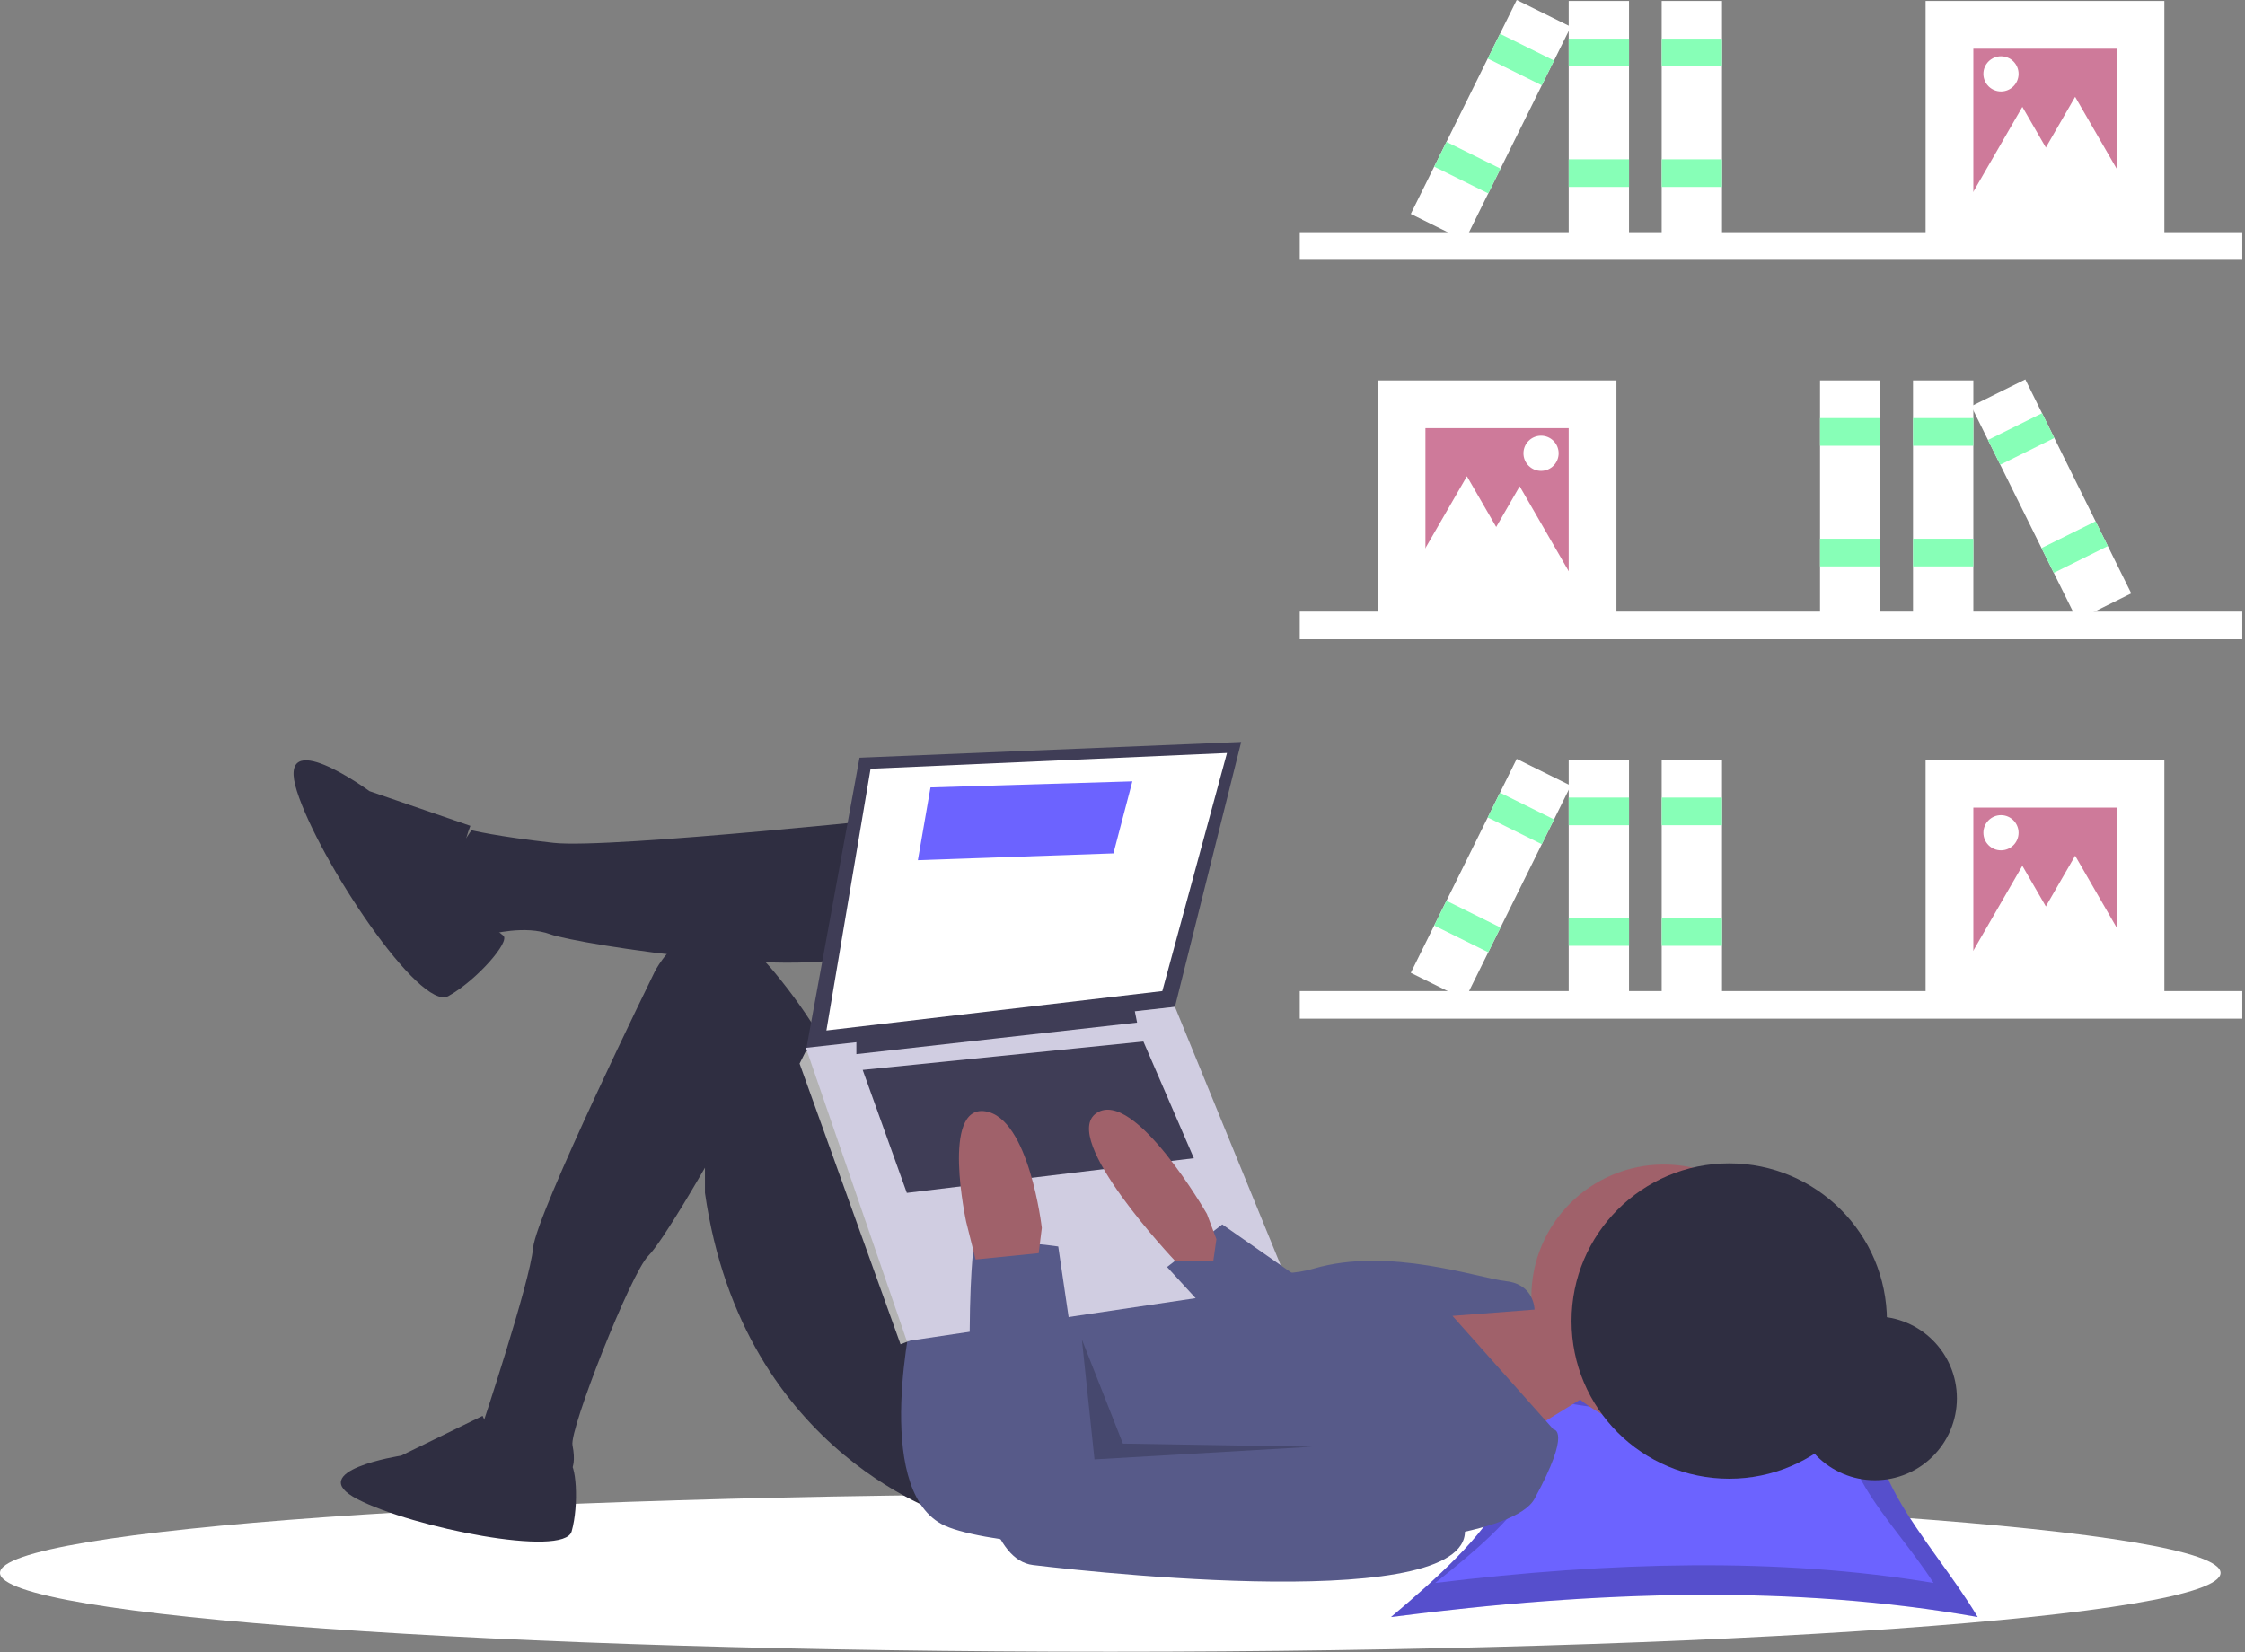 <svg width="803" height="591" viewBox="0 0 803 591" fill="none" xmlns="http://www.w3.org/2000/svg">
<rect x="0" y="0" width="803" height="591" fill="#808080" stroke="none"/>
<g id="undraw_researching_22gp (1) 1" clip-path="url(#clip0)">
<g id="woman">
<path id="Vector" d="M802.027 218.808H464.906V228.697H802.027V218.808Z" fill="white"/>
<path id="Vector_2" d="M578.178 136.101H492.774V221.505H578.178V136.101Z" fill="white"/>
<path id="Vector_3" d="M561.097 153.182H509.855V204.424H561.097V153.182Z" fill="#CE7A9A"/>
<path id="Vector_4" d="M705.835 136.101H684.259V221.505H705.835V136.101Z" fill="white"/>
<path id="Vector_5" d="M705.835 149.586H684.259V159.474H705.835V149.586Z" fill="#87FFB7"/>
<path id="Vector_6" d="M705.835 192.737H684.259V202.626H705.835V192.737Z" fill="#87FFB7"/>
<path id="Vector_7" d="M672.572 136.101H650.997V221.505H672.572V136.101Z" fill="white"/>
<path id="Vector_8" d="M672.572 149.586H650.997V159.474H672.572V149.586Z" fill="#87FFB7"/>
<path id="Vector_9" d="M672.572 192.737H650.997V202.626H672.572V192.737Z" fill="#87FFB7"/>
<path id="Vector_10" d="M724.425 135.748L705.089 145.321L742.982 221.858L762.318 212.285L724.425 135.748Z" fill="white"/>
<path id="Vector_11" d="M730.408 147.832L711.072 157.405L715.46 166.268L734.796 156.695L730.408 147.832Z" fill="#87FFB7"/>
<path id="Vector_12" d="M749.554 186.504L730.218 196.077L734.606 204.939L753.942 195.366L749.554 186.504Z" fill="#87FFB7"/>
<path id="Vector_13" d="M524.688 170.382L535.554 189.201L546.419 208.02H524.688H502.958L513.823 189.201L524.688 170.382Z" fill="white"/>
<path id="Vector_14" d="M543.567 173.978L554.432 192.797L565.298 211.616H543.567H521.837L532.702 192.797L543.567 173.978Z" fill="white"/>
<path id="Vector_15" d="M551.209 168.464C554.684 168.464 557.502 165.647 557.502 162.171C557.502 158.696 554.684 155.879 551.209 155.879C547.733 155.879 544.916 158.696 544.916 162.171C544.916 165.647 547.733 168.464 551.209 168.464Z" fill="white"/>
<path id="Vector_16" d="M464.906 92.949L802.027 92.949V83.06L464.906 83.06V92.949Z" fill="white"/>
<path id="Vector_17" d="M688.754 85.757L774.158 85.757V0.353L688.754 0.353V85.757Z" fill="white"/>
<path id="Vector_18" d="M705.835 68.677H757.077V17.434L705.835 17.434V68.677Z" fill="#CE7A9A"/>
<path id="Vector_19" d="M561.097 85.757H582.673V0.353H561.097V85.757Z" fill="white"/>
<path id="Vector_20" d="M561.097 23.727L582.673 23.727V13.838L561.097 13.838V23.727Z" fill="#87FFB7"/>
<path id="Vector_21" d="M561.097 66.878H582.673V56.989H561.097V66.878Z" fill="#87FFB7"/>
<path id="Vector_22" d="M594.36 85.757H615.936V0.353H594.36V85.757Z" fill="white"/>
<path id="Vector_23" d="M594.36 23.727L615.936 23.727V13.838L594.36 13.838V23.727Z" fill="#87FFB7"/>
<path id="Vector_24" d="M594.36 66.878H615.936V56.989H594.36V66.878Z" fill="#87FFB7"/>
<path id="Vector_25" d="M504.614 76.537L523.95 86.11L561.843 9.573L542.507 4.33597e-05L504.614 76.537Z" fill="white"/>
<path id="Vector_26" d="M532.137 20.947L551.472 30.52L555.86 21.658L536.524 12.085L532.137 20.947Z" fill="#87FFB7"/>
<path id="Vector_27" d="M512.991 59.619L532.326 69.192L536.714 60.329L517.378 50.757L512.991 59.619Z" fill="#87FFB7"/>
<path id="Vector_28" d="M742.244 34.634L731.379 53.453L720.514 72.272H742.244H763.975L753.109 53.453L742.244 34.634Z" fill="white"/>
<path id="Vector_29" d="M723.365 38.23L712.5 57.049L701.635 75.868H723.365H745.096L734.231 57.049L723.365 38.23Z" fill="white"/>
<path id="Vector_30" d="M715.724 32.717C719.199 32.717 722.017 29.899 722.017 26.424C722.017 22.948 719.199 20.131 715.724 20.131C712.248 20.131 709.431 22.948 709.431 26.424C709.431 29.899 712.248 32.717 715.724 32.717Z" fill="white"/>
<path id="Vector_31" d="M464.906 364.444L802.027 364.444V354.555L464.906 354.555V364.444Z" fill="white"/>
<path id="Vector_32" d="M688.754 357.252H774.158V271.848H688.754V357.252Z" fill="white"/>
<path id="Vector_33" d="M705.835 340.172H757.077V288.929H705.835V340.172Z" fill="#CE7A9A"/>
<path id="Vector_34" d="M561.097 357.252H582.673V271.848H561.097V357.252Z" fill="white"/>
<path id="Vector_35" d="M561.097 295.222H582.673V285.333H561.097V295.222Z" fill="#87FFB7"/>
<path id="Vector_36" d="M561.097 338.374H582.673V328.485H561.097V338.374Z" fill="#87FFB7"/>
<path id="Vector_37" d="M594.36 357.252H615.936V271.848H594.36V357.252Z" fill="white"/>
<path id="Vector_38" d="M594.36 295.222H615.936V285.333H594.36V295.222Z" fill="#87FFB7"/>
<path id="Vector_39" d="M594.36 338.374H615.936V328.485H594.36V338.374Z" fill="#87FFB7"/>
<path id="Vector_40" d="M504.614 348.033L523.95 357.606L561.843 281.068L542.507 271.495L504.614 348.033Z" fill="white"/>
<path id="Vector_41" d="M532.137 292.442L551.472 302.015L555.86 293.153L536.524 283.58L532.137 292.442Z" fill="#87FFB7"/>
<path id="Vector_42" d="M512.991 331.114L532.326 340.687L536.714 331.825L517.378 322.252L512.991 331.114Z" fill="#87FFB7"/>
<path id="Vector_43" d="M742.244 306.129L731.379 324.948L720.514 343.768H742.244H763.975L753.109 324.948L742.244 306.129Z" fill="white"/>
<path id="Vector_44" d="M723.365 309.725L712.5 328.544L701.635 347.364H723.365H745.096L734.231 328.544L723.365 309.725Z" fill="white"/>
<path id="Vector_45" d="M715.724 304.212C719.199 304.212 722.017 301.395 722.017 297.919C722.017 294.444 719.199 291.626 715.724 291.626C712.248 291.626 709.431 294.444 709.431 297.919C709.431 301.395 712.248 304.212 715.724 304.212Z" fill="white"/>
<path id="Vector_46" d="M397.129 590.916C616.458 590.916 794.259 578.288 794.259 562.711C794.259 547.134 616.458 534.506 397.129 534.506C177.801 534.506 0 547.134 0 562.711C0 578.288 177.801 590.916 397.129 590.916Z" fill="white"/>
<path id="Vector_47" d="M707.387 578.506C642.632 566.981 571.819 568.897 497.54 578.506C531.395 549.925 560.615 521.343 526.759 492.762C592.798 506.386 602.048 505.007 675.511 492.762C658.472 521.343 690.348 549.925 707.387 578.506Z" fill="#6C63FF"/>
<path id="Vector_48" opacity="0.2" d="M707.387 578.506C642.632 566.981 571.819 568.897 497.54 578.506C531.395 549.925 560.615 521.343 526.759 492.762C592.798 506.386 602.048 505.007 675.511 492.762C658.472 521.343 690.348 549.925 707.387 578.506Z" fill="black"/>
<path id="Vector_49" d="M691.592 566.312C636.585 557.113 576.432 558.642 513.335 566.312C542.094 543.498 566.915 520.684 538.156 497.87C594.253 508.745 602.111 507.644 664.515 497.87C650.041 520.684 677.118 543.498 691.592 566.312Z" fill="#6C63FF"/>
<path id="Vector_50" d="M670.64 529.553C686.827 529.553 699.949 516.431 699.949 500.244C699.949 484.057 686.827 470.935 670.64 470.935C654.453 470.935 641.331 484.057 641.331 500.244C641.331 516.431 654.453 529.553 670.64 529.553Z" fill="#2F2E41"/>
<path id="Vector_51" d="M333.386 291.377C333.386 291.377 218.308 303.787 198.001 301.531C177.693 299.274 168.667 297.018 168.667 297.018C168.667 297.018 155.129 315.069 161.898 322.967C165.689 327.518 170.277 331.341 175.436 334.249C175.436 334.249 187.847 330.864 196.872 334.249C205.898 337.633 297.283 352.3 313.078 338.762C328.873 325.223 333.386 291.377 333.386 291.377Z" fill="#2F2E41"/>
<path id="Vector_52" d="M537.591 466.249L557.899 469.634L568.053 498.967L538.72 517.019L504.873 466.249H536.463H537.591Z" fill="#A0616A"/>
<path id="Vector_53" d="M595.13 511.378C621.3 511.378 642.515 490.163 642.515 463.993C642.515 437.823 621.3 416.608 595.13 416.608C568.96 416.608 547.745 437.823 547.745 463.993C547.745 490.163 568.96 511.378 595.13 511.378Z" fill="#A0616A"/>
<path id="Vector_54" d="M341.283 542.967C341.283 542.967 265.693 521.531 252.155 426.762V417.736C252.155 417.736 237.199 443.975 231.847 449.326C225.642 455.531 203.642 511.378 204.77 517.019C205.898 522.66 204.77 524.916 204.77 524.916L172.052 521.532V511.378C172.052 511.378 189.539 458.916 190.667 446.506C191.795 434.095 234.103 347.787 234.103 347.787C234.103 347.787 249.898 315.069 276.975 347.787C304.052 380.505 306.309 403.07 306.309 403.07L341.283 470.762L341.283 542.967Z" fill="#2F2E41"/>
<path id="Vector_55" d="M326.616 468.506C326.616 468.506 311.95 531.685 336.77 545.224C361.591 558.762 535.335 561.019 548.873 536.198C562.412 511.378 555.643 511.378 555.643 511.378L519.54 470.762L548.873 468.506C548.873 468.506 548.873 459.48 538.72 458.352C528.566 457.224 496.976 445.941 469.899 453.839C442.822 461.736 427.027 438.044 427.027 438.044L326.616 468.506Z" fill="#575A89"/>
<path id="Vector_56" d="M307.437 271.069L288.257 375.993L420.258 360.198L443.95 265.428L307.437 271.069Z" fill="#3F3D56"/>
<path id="Vector_57" d="M311.386 275.018L295.591 368.659L415.745 354.557L438.873 269.377L311.386 275.018Z" fill="white"/>
<path id="Vector_58" d="M292.77 377.121L288.257 375.993L286.001 380.505L322.104 480.916L325.499 479.618L326.616 473.019L292.77 377.121Z" fill="#B3B3B3"/>
<path id="Vector_59" d="M288.257 374.864L324.36 479.788L460.873 459.48L420.258 360.198L288.257 374.864Z" fill="#D0CDE1"/>
<path id="Vector_60" d="M306.309 371.48V377.121L406.719 365.839L405.591 360.198L306.309 371.48Z" fill="#3F3D56"/>
<path id="Vector_61" d="M308.565 382.762L324.36 426.762L427.027 414.352L408.976 372.608L308.565 382.762Z" fill="#3F3D56"/>
<path id="Vector_62" d="M378.514 445.942C378.514 445.942 349.181 441.429 348.052 448.198C346.924 454.967 341.283 556.506 369.488 559.891C397.694 563.275 537.591 577.942 522.925 542.967C508.258 507.993 485.694 512.506 485.694 512.506L389.796 522.66L378.514 445.942Z" fill="#575A89"/>
<path id="Vector_63" d="M467.078 458.916L437.181 438.044L417.437 453.275L442.258 480.352L467.078 458.916Z" fill="#575A89"/>
<path id="Vector_64" opacity="0.2" d="M386.976 479.224L391.488 522.096L469.335 517.583L401.642 516.455L386.976 479.224Z" fill="black"/>
<path id="Vector_65" d="M618.521 529.013C649.675 529.013 674.931 503.757 674.931 472.603C674.931 441.448 649.675 416.192 618.521 416.192C587.366 416.192 562.11 441.448 562.11 472.603C562.11 503.757 587.366 529.013 618.521 529.013Z" fill="#2F2E41"/>
<path id="Vector_66" d="M306.873 342.71L412.924 339.326L414.053 334.813L308.001 338.546L306.873 342.71Z" fill="white"/>
<path id="Vector_67" d="M328.309 307.736L398.258 305.301L405.027 279.531L332.822 281.71L328.309 307.736Z" fill="#6C63FF"/>
<path id="Vector_68" d="M310.258 322.403L416.309 319.018L417.437 314.505L311.386 318.239L310.258 322.403Z" fill="white"/>
<path id="Vector_69" d="M308.001 333.685L414.053 330.3L415.181 325.787L309.129 329.521L308.001 333.685Z" fill="white"/>
</g>
<g id="legs">
<path id="Vector_70" d="M172.61 506.525L143.466 520.758C143.466 520.758 108.222 526.18 127.878 536.347C147.533 546.513 201.754 557.357 204.465 547.869C207.176 538.38 206.1 522.632 203.249 523.051C200.398 523.469 180.743 525.503 172.61 506.525Z" fill="#2F2E41"/>
<path id="Vector_71" d="M168.246 295.442L132.143 283.031C132.143 283.031 98.297 258.211 106.195 283.031C114.092 307.852 150.195 362.006 160.349 356.365C170.502 350.724 182.714 336.722 179.993 334.697C177.272 332.673 159.22 318.006 168.246 295.442Z" fill="#2F2E41"/>
</g>
<g id="arms">
<path id="Vector_72" d="M435.089 443.322L431.704 434.296C431.704 434.296 405.755 389.168 392.217 398.193C378.678 407.219 420.422 451.219 420.422 451.219H433.961L435.089 443.322Z" fill="#A0616A"/>
<path id="Vector_73" d="M348.952 450.583L345.567 437.044C345.567 437.044 336.542 395.3 352.337 397.557C368.131 399.813 372.644 439.3 372.644 439.3L371.516 448.326L348.952 450.583Z" fill="#A0616A"/>
</g>
</g>
<defs>
<clipPath id="clip0">
<rect width="802.027" height="590.916" fill="white"/>
</clipPath>
</defs>
</svg>
